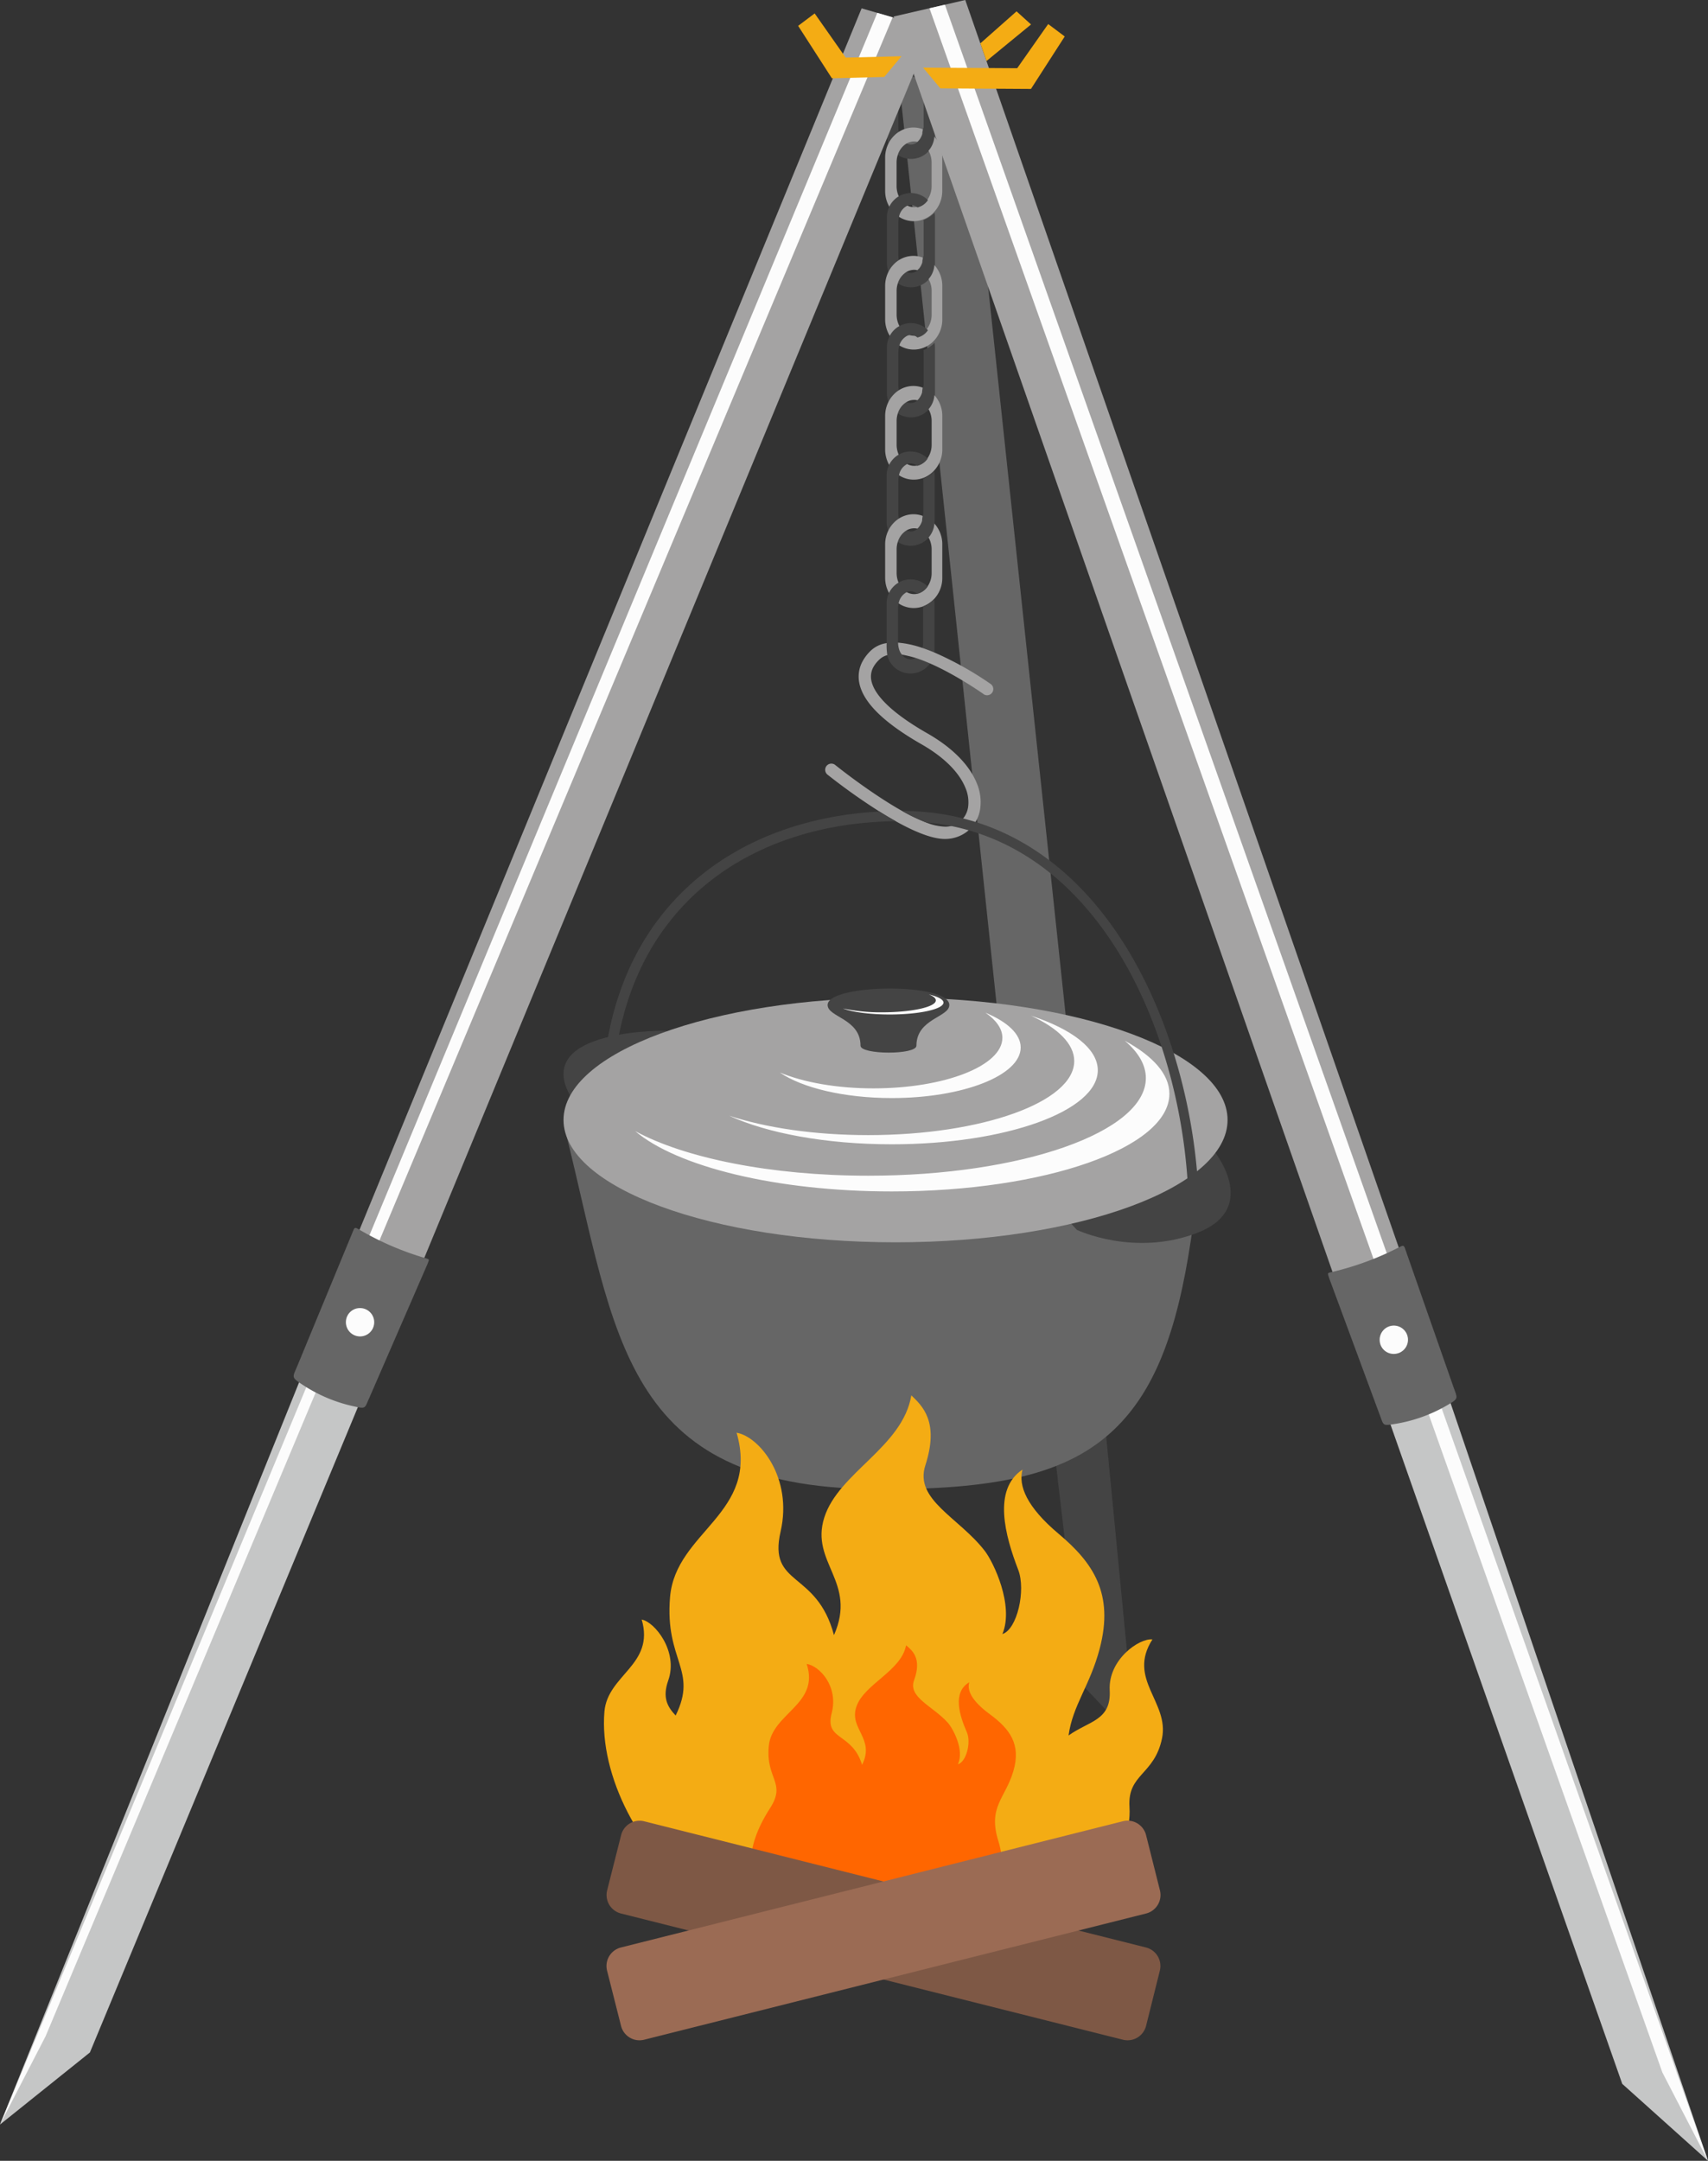 <svg xmlns="http://www.w3.org/2000/svg" width="853.96" height="1080" viewBox="0 0 853.96 1080"><rect x="0" y="0" width="853.96" height="1080" fill="#333333" stroke="none"/><g id="Layer_2" data-name="Layer 2"><g id="Tourism07_50978689"><g id="Tourism07_50978689-2" data-name="Tourism07_50978689"><path d="M567.82 870.35 538.23 564.57 508.95 569.06 540.82 841.78 567.82 870.35z" fill="#444" fill-rule="evenodd"/><path d="M492.75 131.25 540.18 576.6 506.59 580.74 448.99 35.35 472.95 37.07 478.98 57.08 484.66 81.92 492.75 131.25z" fill="#666" fill-rule="evenodd"/><path d="M461.55 64.47h0a13.38 13.38.0 0 1-.24 1.7v.07.05h0v.22h0v.11h0v.1l-.06.21v0 .06.0h0a8.76 8.76.0 0 1-2.33 3.79h0a5.17 5.17.0 0 1-3.47 1.45h0c-3.46.0-6.29-3.9-6.29-8.66V46.92a11.92 11.92.0 0 1 .29-2.58 7.94 7.94.0 0 1 4.11-5.68 4.68 4.68.0 0 1 1.89-.4h0a5.06 5.06.0 0 1 3.24 1.25h0a8.59 8.59.0 0 0 5.25-3.65 11.93 11.93.0 0 0-8.49-3.55h0a11.88 11.88.0 0 0-6 1.6h0a12 12 0 0 0-4.81 5.2 11.74 11.74.0 0 0-1.18 5.16V67.44a12 12 0 0 0 12 12h0a12 12 0 0 0 12-12V44.28a11.91 11.91.0 0 0-.2-2.17v0l-.28.28a13.88 13.88.0 0 1-2.25 1.87v0a14.31 14.31.0 0 1-3 1.51c0 .36.06.74.06 1.11V63.67C461.58 63.94 461.57 64.2 461.55 64.47z" fill="#444" fill-rule="evenodd"/><path d="M449.24 66a15 15 0 0 0-5.09 5.84 15.64 15.64.0 0 0-1.6 6.91V95.47c0 8.29 6.44 15.08 14.31 15.08h0a13.67 13.67.0 0 0 7.63-2.35v0a13.82 13.82.0 0 0 2.25-1.86L467 106h0a15.45 15.45.0 0 0 4.11-10.55V78.71a15.52 15.52.0 0 0-3.95-10.38 11.89 11.89.0 0 1-2.93 7 12.07 12.07.0 0 1 1.55 6V93a11.82 11.82.0 0 1-2.06 6.76h0a8.55 8.55.0 0 1-5.25 3.65 6.9 6.9.0 0 1-1.44.15h0c-4.82.0-8.76-4.75-8.76-10.56V81.26a12.29 12.29.0 0 1 .57-3.73 10.25 10.25.0 0 1 4.27-5.72 7.47 7.47.0 0 1 3.92-1.12h0a7.52 7.52.0 0 1 1.65.19 8.76 8.76.0 0 0 2.33-3.79h0v0-.06.0l.06-.21v-.1h0v-.11h0v-.22h0v-.05-.07a13.38 13.38.0 0 0 .24-1.7 13.39 13.39.0 0 0-4.69-.84h0A13.62 13.62.0 0 0 449.24 66z" fill="#a4a3a3" fill-rule="evenodd"/><path d="M461.55 128.64h0a12.89 12.89.0 0 1-.24 1.7v.07.0h0v.22h0v.12h0v.1l-.06.2v0 .07.05h0a8.85 8.85.0 0 1-2.33 3.8h0a5.17 5.17.0 0 1-3.47 1.45h0c-3.46.0-6.29-3.9-6.29-8.67V111.09a12.09 12.09.0 0 1 .29-2.59 7.92 7.92.0 0 1 4.11-5.67 4.52 4.52.0 0 1 1.89-.4h0a5 5 0 0 1 3.24 1.25h0a8.63 8.63.0 0 0 5.25-3.65 11.94 11.94.0 0 0-8.49-3.56h0a11.89 11.89.0 0 0-6 1.61h0a12.08 12.08.0 0 0-4.81 5.2 11.82 11.82.0 0 0-1.18 5.17V131.6a12 12 0 0 0 12 12h0a12 12 0 0 0 12-12V108.45a11.91 11.91.0 0 0-.2-2.17v0l-.28.28a14.41 14.41.0 0 1-2.25 1.87v0a14.82 14.82.0 0 1-3 1.51c0 .35.06.73.06 1.11v16.74Q461.58 128.23 461.55 128.64z" fill="#444" fill-rule="evenodd"/><path d="M449.24 130.13a14.94 14.94.0 0 0-5.09 5.84 15.61 15.61.0 0 0-1.6 6.91v16.75c0 8.3 6.44 15.09 14.31 15.09h0a13.67 13.67.0 0 0 7.63-2.35v0a13.82 13.82.0 0 0 2.25-1.86l.28-.29v0h0a15.43 15.43.0 0 0 4.11-10.55V142.88a15.5 15.5.0 0 0-3.95-10.38 11.89 11.89.0 0 1-2.93 7 12.07 12.07.0 0 1 1.55 6v11.74a11.84 11.84.0 0 1-2.06 6.76h0a8.59 8.59.0 0 1-5.25 3.65 6.9 6.9.0 0 1-1.44.15h0c-4.82.0-8.76-4.75-8.76-10.56V145.43a12.29 12.29.0 0 1 .57-3.73 10.25 10.25.0 0 1 4.27-5.72 7.47 7.47.0 0 1 3.92-1.12h0a7 7 0 0 1 1.65.19 8.85 8.85.0 0 0 2.33-3.8h0v-.05-.07.0l.06-.2v-.1h0v-.12h0v-.22h0v0-.07a12.89 12.89.0 0 0 .24-1.7 13.62 13.62.0 0 0-4.69-.83h0A13.62 13.62.0 0 0 449.24 130.13z" fill="#a4a3a3" fill-rule="evenodd"/><path d="M461.55 193.65h0a13.13 13.13.0 0 1-.24 1.7v.07.05h0v.22h0v.11h0v.11l-.06.2v0 .06.0h0a8.85 8.85.0 0 1-2.33 3.8h0a5.16 5.16.0 0 1-3.47 1.44h0c-3.46.0-6.29-3.89-6.29-8.66V176.1a12.07 12.07.0 0 1 .29-2.58 8 8 0 0 1 4.11-5.68 4.68 4.68.0 0 1 1.89-.4h0a5.06 5.06.0 0 1 3.24 1.25h0a8.59 8.59.0 0 0 5.25-3.65 11.93 11.93.0 0 0-8.49-3.55h0a11.88 11.88.0 0 0-6 1.6h0a12 12 0 0 0-4.81 5.2 11.81 11.81.0 0 0-1.18 5.16v23.15a12 12 0 0 0 12 12h0a12 12 0 0 0 12-12V173.46a11.81 11.81.0 0 0-.2-2.16h0l-.28.29a13.82 13.82.0 0 1-2.25 1.86v0a14.31 14.31.0 0 1-3 1.51c0 .36.06.74.06 1.11v16.75C461.58 193.12 461.57 193.39 461.55 193.65z" fill="#444" fill-rule="evenodd"/><path d="M449.24 195.15a15 15 0 0 0-5.09 5.83 15.68 15.68.0 0 0-1.6 6.92v16.75c0 8.3 6.44 15.08 14.31 15.08h0a13.6 13.6.0 0 0 7.63-2.35h0a14.41 14.41.0 0 0 2.25-1.87l.28-.29h0a15.43 15.43.0 0 0 4.11-10.55V207.9a15.48 15.48.0 0 0-3.95-10.38 11.92 11.92.0 0 1-2.93 7 12 12 0 0 1 1.55 6v11.74a11.87 11.87.0 0 1-2.06 6.77h0a8.59 8.59.0 0 1-5.25 3.65 6.9 6.9.0 0 1-1.44.15h0c-4.82.0-8.76-4.76-8.76-10.57V210.44a12.27 12.27.0 0 1 .57-3.72 10.18 10.18.0 0 1 4.27-5.72 7.47 7.47.0 0 1 3.92-1.12h0a7 7 0 0 1 1.65.19 8.85 8.85.0 0 0 2.33-3.8h0v0-.06.0l.06-.2v-.11h0v-.11h0v-.22h0v-.05-.07a13.13 13.13.0 0 0 .24-1.7 13.62 13.62.0 0 0-4.69-.84h0A13.56 13.56.0 0 0 449.24 195.15z" fill="#a4a3a3" fill-rule="evenodd"/><path d="M461.55 257.81h0a13.29 13.29.0 0 1-.24 1.71v.07.05h0v.22h0v.12h0v.1l-.06.21v0 .06.05h0a8.76 8.76.0 0 1-2.33 3.79h0a5.21 5.21.0 0 1-3.47 1.44h0c-3.46.0-6.29-3.9-6.29-8.66V240.27a12 12 0 0 1 .29-2.58A7.94 7.94.0 0 1 453.4 232a4.68 4.68.0 0 1 1.89-.4h0a5.06 5.06.0 0 1 3.24 1.25h0a8.59 8.59.0 0 0 5.25-3.65 11.93 11.93.0 0 0-8.49-3.55h0a11.88 11.88.0 0 0-6 1.6h0a12.11 12.11.0 0 0-4.81 5.21 11.74 11.74.0 0 0-1.18 5.16v23.15a12 12 0 0 0 12 12h0a12 12 0 0 0 12-12V237.63a11.81 11.81.0 0 0-.2-2.16h0l-.28.3a14.35 14.35.0 0 1-2.25 1.86h0a14.35 14.35.0 0 1-3 1.52c0 .36.06.74.06 1.11V257C461.58 257.28 461.57 257.56 461.55 257.81z" fill="#444" fill-rule="evenodd"/><path d="M449.24 259.31a15 15 0 0 0-5.09 5.84 15.67 15.67.0 0 0-1.6 6.91v16.76c0 8.29 6.44 15.08 14.31 15.08h0a13.67 13.67.0 0 0 7.63-2.35v0a14.35 14.35.0 0 0 2.25-1.86l.28-.29h0a15.39 15.39.0 0 0 4.11-10.54V272.06a15.45 15.45.0 0 0-3.95-10.37 11.89 11.89.0 0 1-2.93 6.95 12.07 12.07.0 0 1 1.55 6v11.74a11.82 11.82.0 0 1-2.06 6.76h0a8.55 8.55.0 0 1-5.25 3.65 6.9 6.9.0 0 1-1.44.15h0c-4.82.0-8.76-4.75-8.76-10.56V274.61a12.22 12.22.0 0 1 .57-3.72 10.24 10.24.0 0 1 4.27-5.73 7.47 7.47.0 0 1 3.92-1.11h0a7.52 7.52.0 0 1 1.65.18 8.76 8.76.0 0 0 2.33-3.79h0v-.05-.06.0l.06-.21v-.1h0v-.12h0v-.22h0v-.05-.07a13.29 13.29.0 0 0 .24-1.71 13.62 13.62.0 0 0-4.69-.83h0A13.62 13.62.0 0 0 449.24 259.31z" fill="#a4a3a3" fill-rule="evenodd"/><path d="M449 320.93V304.17a12.07 12.07.0 0 1 .29-2.58 7.94 7.94.0 0 1 4.11-5.67 4.52 4.52.0 0 1 1.89-.4h0a5 5 0 0 1 3.24 1.24h0a8.55 8.55.0 0 0 5.25-3.65 11.93 11.93.0 0 0-8.49-3.55h0a11.79 11.79.0 0 0-6 1.61h0a12 12 0 0 0-4.81 5.2 11.77 11.77.0 0 0-1.18 5.16v23.52.34h0l.06.69h0v.08c.05.42.13.84.22 1.25v0h0a12 12 0 0 0 11.64 9.22h0a12 12 0 0 0 12-12V301.53a11.81 11.81.0 0 0-.2-2.16h0l-.28.29a14.35 14.35.0 0 1-2.25 1.86v0a13.84 13.84.0 0 1-3 1.51c0 .37.06.74.06 1.11v16.76c0 4.76-2.83 8.65-6.29 8.65h0a5.5 5.5.0 0 1-4.3-2.35S449 322.07 449 320.93z" fill="#444" fill-rule="evenodd"/><path d="M491.75 346.94a3.1 3.1.0 1 0 3.54-5.09 165.37 165.37.0 0 0-28.11-15.72c-2-.83-4-1.6-6-2.27A50.07 50.07.0 0 0 449 321.2c.05 2.13.76 4.9 2 6a65.73 65.73.0 0 1 6.8 1.64c2.36.76 4.81 1.72 7.23 2.77 13.47 5.9 26.67 15.26 26.73 15.3zm-43.88 63.52c-2.76-1.54-5.52-3.19-8.21-4.88a304.25 304.25.0 0 1-25.93-18.41 3.09 3.09.0 0 1 3.86-4.83c.08.07 17.19 13.85 33.47 23A89.38 89.38.0 0 0 462.84 411a27.68 27.68.0 0 0 9.78 2.18 11.74 11.74.0 0 0 8-3.09h0a11.64 11.64.0 0 0 3.41-6.72 18.23 18.23.0 0 0-1.43-9.82c-2.86-6.9-9.66-14.59-21.94-21.6-11.08-6.33-18.6-12.12-23.46-17.34-4.47-4.8-6.78-9.23-7.57-13.24a15.9 15.9.0 0 1 1.75-11.05l.12-.23A22.06 22.06.0 0 1 435.6 325a14.45 14.45.0 0 1 7.72-3.56 29.75 29.75.0 0 0 .33 6 9.13 9.13.0 0 0-3.83 2.06 15.86 15.86.0 0 0-3 3.65l-.08.13a9.93 9.93.0 0 0-1.08 6.88c.58 2.94 2.41 6.33 6 10.2 4.45 4.79 11.49 10.17 22 16.18 13.59 7.77 21.25 16.57 24.59 24.64a24.27 24.27.0 0 1 1.81 13.14 17.8 17.8.0 0 1-5.28 10.24h0a17.88 17.88.0 0 1-12.09 4.76c-6.53.13-15.69-3.75-24.85-8.86h0z" fill="#a4a3a3" fill-rule="evenodd"/><path d="M722.88 694.29 853.96 1080 811.08 1041.53 692.39 703.95 722.88 694.29z" fill="#c5c6c6" fill-rule="evenodd"/><path d="M482.61.0 700.57 627.06 667.17 638.43 446.8 8.26 482.61.0z" fill="#a4a3a3" fill-rule="evenodd"/><path d="M333.41 515.18s-66.15-1.21-48.75 31.74 16.88 21.22 16.88 21.22l21-31z" fill="#444" fill-rule="evenodd"/><path d="M283.13 567.15c24.88 100.17 28 175.92 153.58 177.12 61.12.59 97-7.27 120.65-30.09 19.57-18.91 31.07-47.59 38.08-94.64l4.81-32.29C599.76 581.9 385.32 663.24 283.13 567.15z" fill="#666" fill-rule="evenodd"/><path d="M606.77 575s23.71 28.71-7.9 41.08-60.46-1.38-60.46-1.38l-7.56-8.24 10.3-11.68L561.08 590l26.8-4.81z" fill="#444" fill-rule="evenodd"/><path d="M447.7 498.61c-91.63.0-165.95 27.38-165.95 61.15s74.32 61.16 166 61.16 166-27.39 166-61.16S539.33 498.61 447.7 498.61z" fill="#a4a3a3" fill-rule="evenodd"/><path d="M458.19 522.65c0-13.59 16.45-14.18 16.45-20.35.0-11.3-60.85-10.59-60.85.0.0 6.17 16.45 6.76 16.45 20.35C430.24 527.19 458.19 527.33 458.19 522.65z" fill="#444" fill-rule="evenodd"/><path d="M599.39 601.62c-2.06-83.16-47-196-148.35-196.31A91.79 91.79.0 0 0 462.86 411c89.47 8.13 129.88 112 131.38 190.75l5.15-.12zm-159.74-196C369.83 409.35 313.76 450 302.91 525l5.11.73c10.92-75.47 68.81-114.4 139.86-115.29C445.11 408.94 442.35 407.28 439.65 405.59z" fill="#444" fill-rule="evenodd"/><path d="M152.31 684.04.0 1061.87 44.95 1025.84 182.22 695.38 152.31 684.04z" fill="#c5c6c6" fill-rule="evenodd"/><path d="M430.79 4.17 178.32 618.15 211.04 631.36 466.09 14.41 430.79 4.17z" fill="#a4a3a3" fill-rule="evenodd"/><path d="M472.43 2.35 853.96 1080 831.16 1035.86 464.71 4.13 472.43 2.35z" fill="#fcfcfc" fill-rule="evenodd"/><path d="M699.84 623.23a146.84 146.84.0 0 1-33.71 12.49c-2.69.67-2.45.34-1.57 3.13L689.77 707c2 5.14 1.32 5.73 6.64 4.86a75.93 75.93.0 0 0 27.4-9.65c5.75-3.38 4.9-3.19 2.77-9.31-8.05-23-16-45.67-24.05-68.77C701.91 622.41 701.53 622.38 699.84 623.23z" fill="#666" fill-rule="evenodd"/><path d="M696.69 676.7a7.08 7.08.0 1 0-6.89-7.08A7 7 0 0 0 696.69 676.7z" fill="#fcfcfc" fill-rule="evenodd"/><path d="M438.62 6.44.0 1061.87 22.8 1017.73 446.31 8.67 438.62 6.44z" fill="#fcfcfc" fill-rule="evenodd"/><path d="M179.27 614.37a146.85 146.85.0 0 0 33 14.34c2.66.82 2.43.48 1.4 3.21l-29 66.69c-2.27 5-1.63 5.64-6.89 4.48A75.73 75.73.0 0 1 151 691.93c-5.56-3.7-4.73-3.45-2.25-9.45 9.31-22.54 18.49-44.71 27.83-67.32C177.25 613.43 177.63 613.42 179.27 614.37z" fill="#666" fill-rule="evenodd"/><path d="M180.22 653.8a7.08 7.08.0 1 1-7.27 6.68A7 7 0 0 1 180.22 653.8z" fill="#fcfcfc" fill-rule="evenodd"/><path d="M515.49 12.23 493.22 30.5 490.15 21.68 508.25 5.67 515.49 12.23z" fill="#f4ac14" fill-rule="evenodd"/><path d="M450.72 28.1 422.82 28.79 407.31 6.71 399.05 12.92 415.93 39.14 442.11 38.45 450.72 28.1z" fill="#f4ac14" fill-rule="evenodd"/><path d="M461.54 33.82 508.57 34.1 524.07 12.02 532.34 18.23 515.46 44.45 470.16 44.17 461.54 33.82z" fill="#f4ac14" fill-rule="evenodd"/><path d="M389.9 536.05c11.09 7.63 32 12.77 56 12.77 35.57.0 64.42-11.32 64.42-25.28.0-6.72-6.69-12.83-17.6-17.36 5.37 3.69 8.45 8 8.45 12.52.0 14-28.85 25.28-64.43 25.28C418.27 544 401.64 540.93 389.9 536.05z" fill="#fcfcfc" fill-rule="evenodd"/><path d="M364.55 557.63c18.85 8.7 48.27 14.3 81.32 14.3 56.88.0 103-16.56 103-37 0-10.8-12.89-20.53-33.43-27.29 13.57 6.27 21.65 14.15 21.65 22.7.0 20.44-46.12 37-103 37C407.29 567.35 382.88 563.67 364.55 557.63z" fill="#fcfcfc" fill-rule="evenodd"/><path d="M317.6 565.36c20.84 17.69 70.42 30.13 128.27 30.13 76.64.0 138.8-21.84 138.8-48.78.0-9.78-8.2-18.9-22.31-26.53 6.79 5.75 10.54 12.05 10.54 18.67.0 26.94-62.16 48.78-138.8 48.78C385.28 587.63 342.34 578.76 317.6 565.36z" fill="#fcfcfc" fill-rule="evenodd"/><path d="M421.47 504.05c4.63 1.79 13.35 3 23.36 3 14.84.0 26.88-2.66 26.88-5.94.0-1.58-2.79-3-7.34-4.09 2.24.87 3.52 1.88 3.52 3 0 3.28-12 5.94-26.88 5.94A91 91 0 0 1 421.47 504.05z" fill="#fcfcfc" fill-rule="evenodd"/><path d="M349.88 947.26c-29.64-19.44-50.39-60-47.68-91.78 1.57-18.48 25.23-23.33 18.64-46 6.39 1.06 18.43 15.88 13.26 30.44-3 8.49-.47 13.1 3.71 17.51 11.29-22.88-5.51-27.32-2.8-59.21 2.8-32.95 45-41.63 33.27-82.13 11.41 1.91 28.18 22.55 22 49.39-6.4 27.78 18 19.12 26.69 51.76 11.76-26.62-12-36.16-4.86-58.72s39.2-35.19 43.53-61.1c5.39 5.2 14.12 13.06 7 35-5.58 17.2 16.77 26 29.67 42.66 4.45 5.74 14.8 27.37 8.87 41.62 7.33-2.24 11.84-21.86 7.9-32.1-6.49-16.88-12.93-40.08 2.15-50.09-2.18 8.07 2.1 18.66 17.94 32 17.48 14.66 27.82 30 20.69 57.35-4.84 18.57-13.53 28.37-15.61 43.55 10.17-7.31 21.38-7.41 20.58-22.58-.82-15.42 14.91-26.21 21.35-25.43-12.78 19.91 8.54 31.29 4.8 49.45-3.79 18.37-17.28 17.64-16.27 34.2 3.09 50.75-90.92 71.83-131.92 68C399.57 967.81 376.41 964.66 349.88 947.26z" fill="#f4ac14" fill-rule="evenodd"/><path d="M385 903.76c8.29-12.84-2.24-14.51-.62-31.12 1.59-16.44 25.62-20.76 18.93-41 6.49 1 16 11.24 12.51 24.63-3.63 13.85 10.26 9.53 15.2 25.81 6.69-13.28-6.83-18-2.77-29.28s22.31-17.55 24.77-30.47c3.07 2.59 8 6.52 4 17.46-3.18 8.58 9.55 13 16.89 21.27 2.53 2.86 8.42 13.65 5 20.75 4.17-1.11 6.74-10.89 4.5-16-3.69-8.42-7.35-20 1.22-25-1.24 4 1.19 9.31 10.21 15.94 9.95 7.31 15.83 15 11.78 28.6s-12.84 17.76-7.43 34.94C520.18 986.92 331.54 986.7 385 903.76z" fill="#f60" fill-rule="evenodd"/><path d="M322 910.28l251 63.1a9.54 9.54.0 0 1 6.9 11.54L573 1012.58a9.54 9.54.0 0 1-11.54 6.9l-251-63.1a9.54 9.54.0 0 1-6.91-11.54l7-27.66A9.52 9.52.0 0 1 322 910.28z" fill="#7e5845" fill-rule="evenodd"/><path d="M561.41 910.28l-251 63.1a9.54 9.54.0 0 0-6.9 11.54l7 27.66a9.52 9.52.0 0 0 11.53 6.9l251-63.1a9.54 9.54.0 0 0 6.91-11.54L573 917.18A9.54 9.54.0 0 0 561.41 910.28z" fill="#9b6b54" fill-rule="evenodd"/></g></g></g></svg>